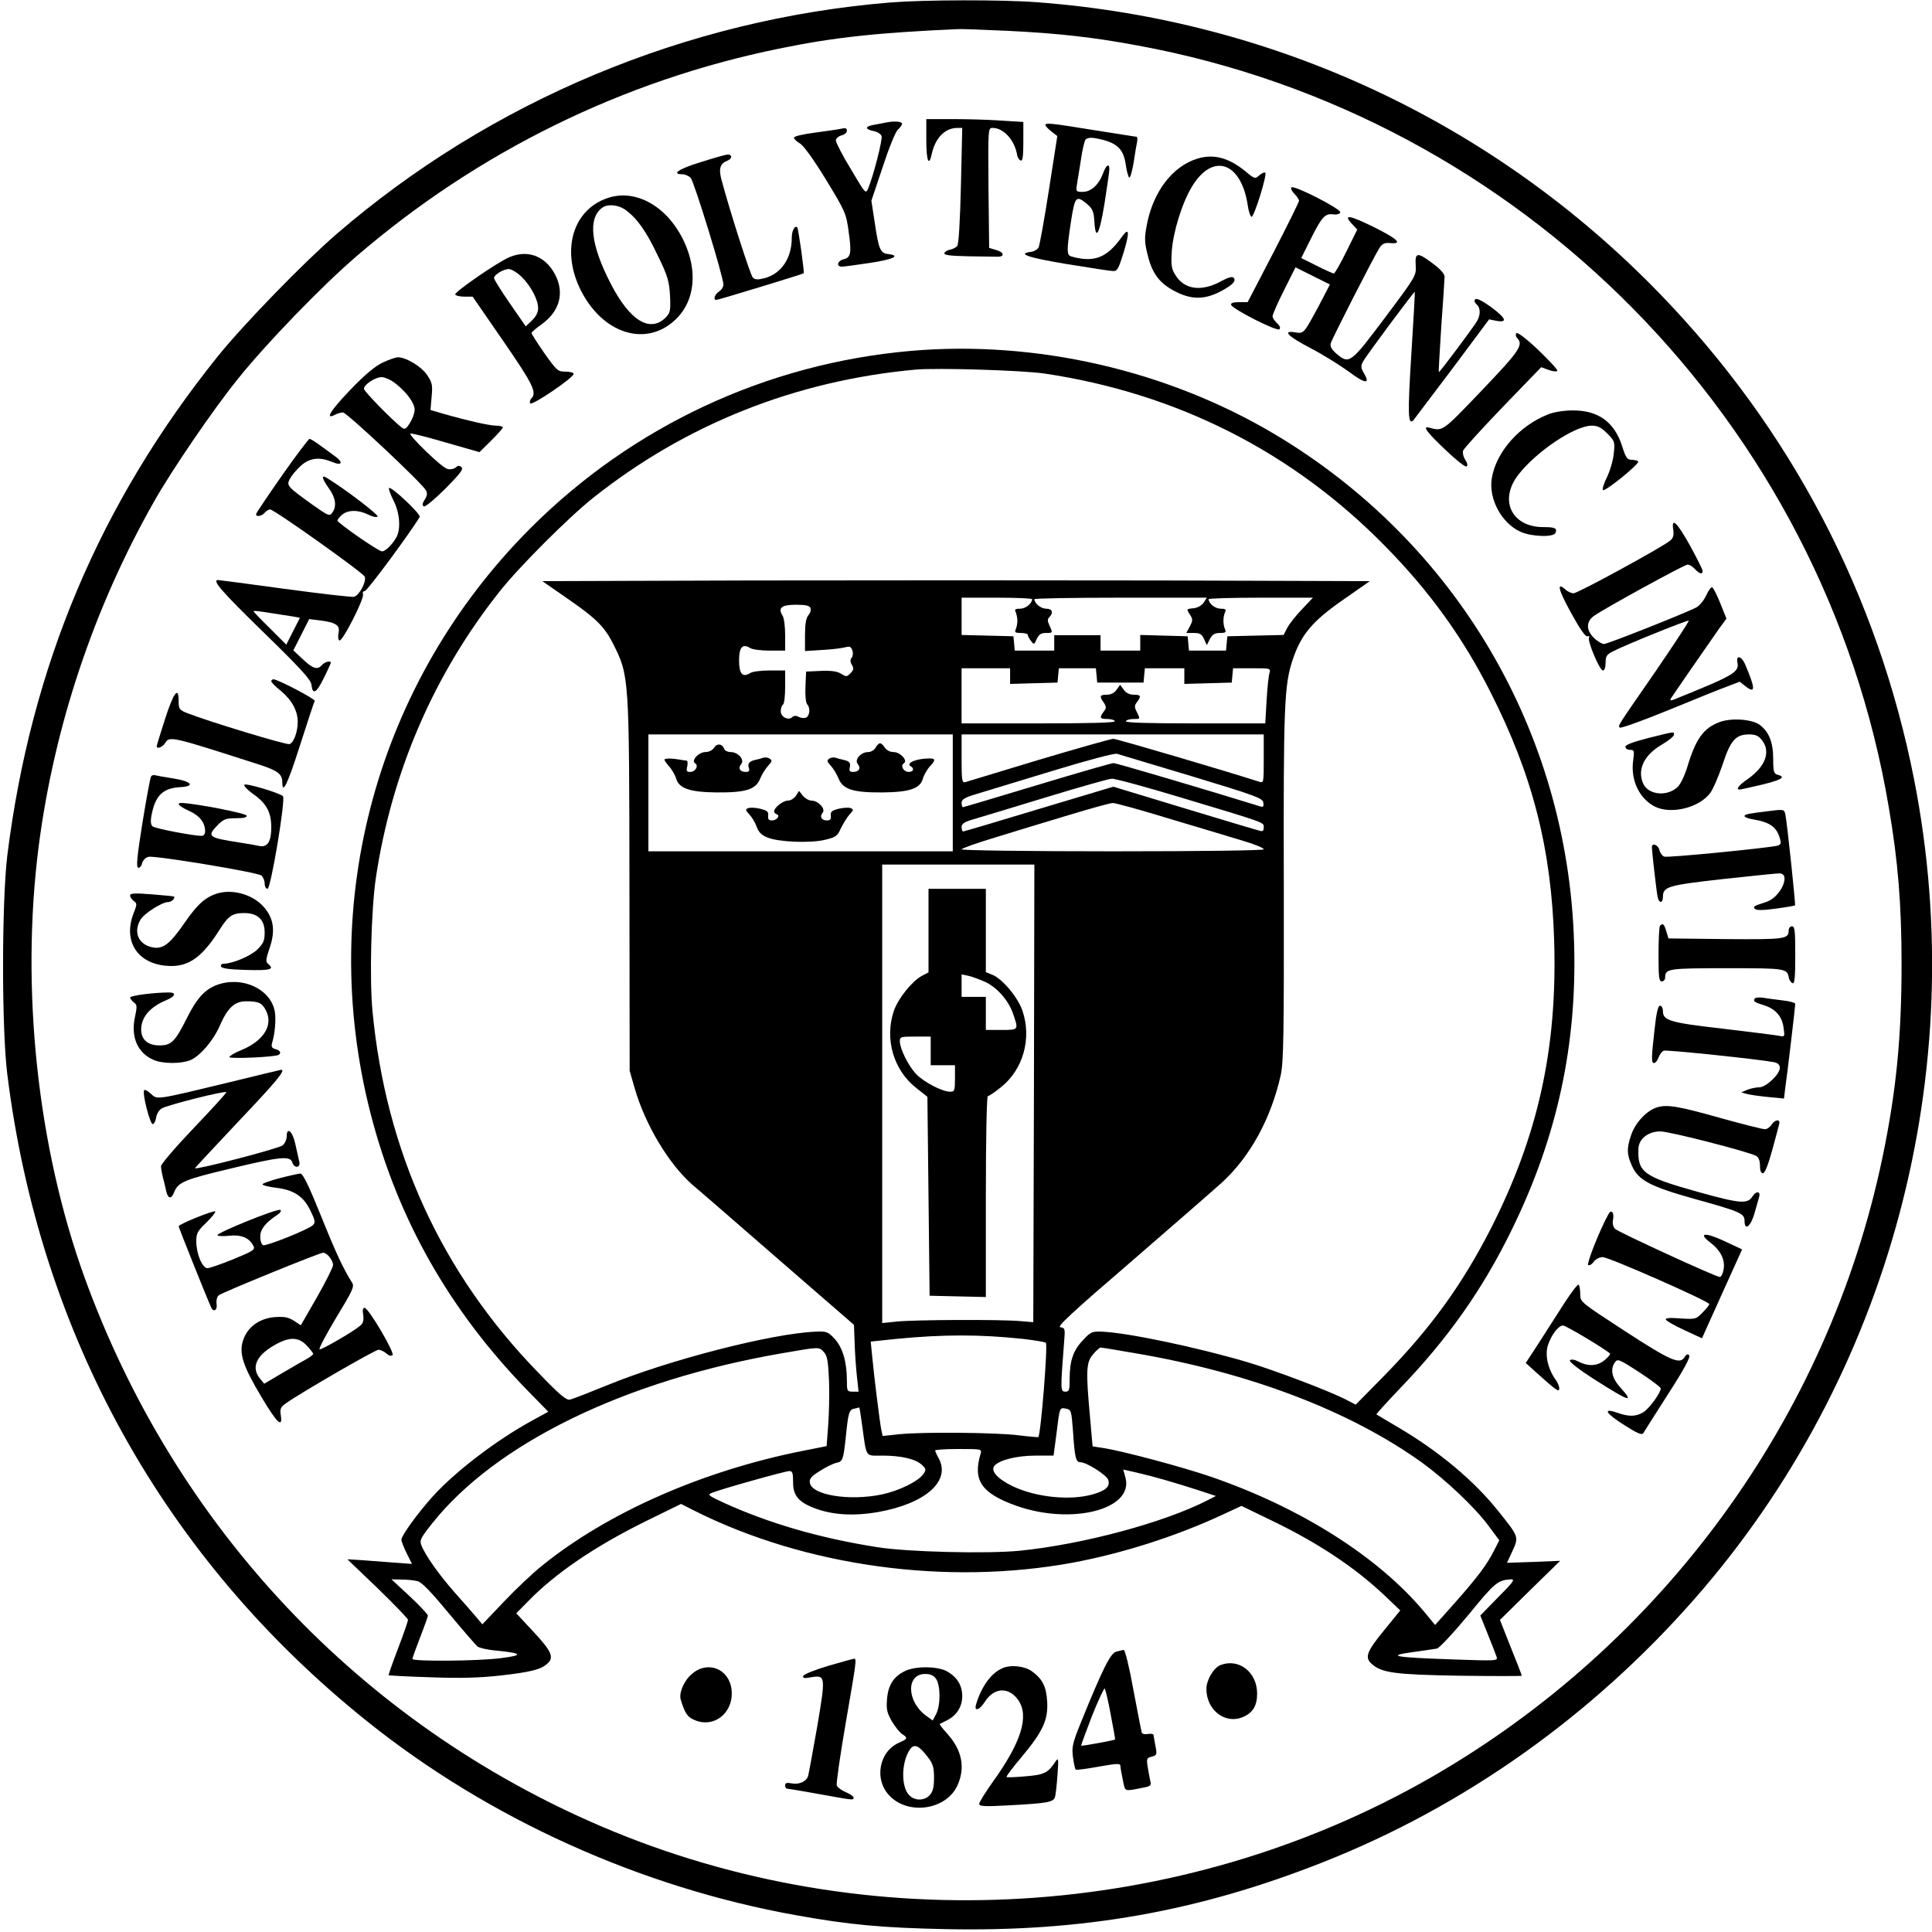 <?xml version="1.0" standalone="no"?>
<!DOCTYPE svg PUBLIC "-//W3C//DTD SVG 20010904//EN"
 "http://www.w3.org/TR/2001/REC-SVG-20010904/DTD/svg10.dtd">
<svg version="1.0" xmlns="http://www.w3.org/2000/svg"
 width="876pt" height="876pt" viewBox="0 0 876 876"
 preserveAspectRatio="xMidYMid meet">

<g transform="translate(0,876) scale(0.1,-0.1)"
fill="#000000" stroke="none">
<path d="M4040 8749 c-926 -75 -1814 -446 -2515 -1051 -150 -130 -419 -407
-537 -553 -536 -667 -848 -1407 -955 -2265 -25 -208 -26 -782 0 -990 147
-1182 713 -2199 1632 -2935 551 -442 1241 -753 1945 -879 244 -44 393 -57 676
-63 624 -13 1148 80 1714 304 638 252 1217 662 1683 1193 885 1008 1256 2391
996 3715 -165 838 -559 1590 -1154 2204 -752 776 -1748 1241 -2825 1321 -157
12 -509 11 -660 -1z m533 -129 c225 -11 385 -29 584 -66 1743 -320 3113 -1709
3407 -3454 42 -244 58 -442 58 -710 0 -333 -24 -579 -87 -880 -246 -1177 -997
-2207 -2050 -2811 -1137 -651 -2551 -735 -3754 -222 -1097 468 -1938 1360
-2348 2492 -213 589 -290 1307 -208 1951 70 543 249 1082 523 1565 80 142 267
416 379 555 126 158 382 423 537 556 552 476 1212 800 1921 944 247 51 446 72
810 88 17 1 119 -3 228 -8z"/>
<path d="M4200 8125 c0 -95 12 -124 25 -62 16 72 60 117 116 117 l22 0 -6
-261 c-4 -166 -10 -266 -17 -275 -7 -7 -21 -14 -32 -16 -12 -2 -23 -9 -26 -15
-3 -10 24 -13 107 -15 61 -1 121 -2 133 -2 34 -1 32 20 -4 30 l-33 10 -3 272
c-2 271 -2 272 19 272 50 0 101 -57 111 -124 2 -11 9 -21 16 -24 9 -3 12 19
12 86 l0 89 -97 6 c-54 4 -153 7 -220 7 l-123 0 0 -95z"/>
<path d="M4020 8205 c-8 -2 -32 -6 -52 -10 -46 -7 -49 -20 -8 -29 17 -3 33
-13 37 -22 6 -15 -36 -178 -60 -237 -12 -28 -12 -27 -79 86 -38 62 -68 121
-68 130 0 9 11 19 25 23 14 3 25 13 25 21 0 11 -7 14 -22 10 -13 -3 -67 -11
-120 -18 -56 -7 -98 -17 -98 -23 0 -6 12 -18 28 -27 16 -10 62 -73 118 -165
87 -143 91 -152 102 -235 14 -97 10 -117 -24 -125 -28 -7 -33 -34 -6 -33 9 0
67 8 127 17 106 16 141 33 82 40 -36 4 -43 22 -61 144 l-15 98 51 152 c28 86
58 160 69 170 10 9 19 21 19 27 0 10 -35 13 -70 6z"/>
<path d="M4740 8193 c0 -4 12 -17 27 -29 l27 -21 -38 -244 c-21 -134 -42 -252
-47 -261 -5 -9 -20 -18 -34 -20 -66 -8 -15 -26 160 -55 105 -17 200 -32 212
-32 19 -1 25 11 48 85 28 93 25 117 -9 69 -67 -94 -125 -117 -228 -88 -22 6
-22 25 -2 159 18 114 23 120 73 79 25 -22 30 -34 33 -77 5 -94 23 -63 46 79
12 76 22 146 22 156 0 29 -15 19 -29 -20 -19 -51 -54 -83 -92 -83 -30 0 -31 2
-26 33 3 17 11 68 18 112 6 44 16 85 21 92 6 7 22 10 41 7 100 -18 131 -45
142 -124 4 -28 11 -52 15 -55 5 -3 13 28 20 67 6 40 13 83 16 96 2 12 1 22 -3
22 -5 0 -91 14 -193 30 -196 32 -220 34 -220 23z"/>
<path d="M3181 8026 c-100 -30 -140 -56 -88 -56 13 0 31 -8 39 -17 16 -19 148
-448 148 -483 0 -11 -9 -25 -20 -32 -19 -12 -28 -38 -12 -38 11 1 393 117 396
121 4 5 -24 202 -29 208 -11 11 -25 -15 -25 -47 0 -93 -47 -162 -122 -183 -33
-8 -44 -8 -55 3 -11 12 -104 301 -142 444 -13 50 -6 72 26 85 24 9 24 30 0 28
-7 0 -59 -15 -116 -33z"/>
<path d="M5430 8041 c-115 -35 -203 -152 -231 -305 -10 -55 -10 -75 5 -133 20
-84 55 -129 126 -165 70 -36 128 -37 197 -3 59 30 81 51 66 66 -6 6 -25 1 -54
-15 -90 -50 -168 -40 -209 26 -18 28 -21 44 -17 108 6 88 46 218 91 293 95
158 225 113 254 -87 4 -27 12 -49 17 -49 12 1 71 190 62 200 -4 3 -16 -2 -27
-12 -19 -17 -21 -17 -64 19 -75 61 -143 79 -216 57z"/>
<path d="M5855 7910 c-3 -5 3 -18 15 -30 11 -11 20 -25 20 -30 0 -6 -52 -111
-116 -235 l-117 -225 -39 0 c-26 0 -38 -4 -36 -12 7 -20 208 -122 219 -111 6
6 2 16 -11 28 -11 10 -20 24 -20 31 0 8 23 61 52 118 l52 104 78 -39 78 -39
-51 -98 c-68 -126 -67 -125 -106 -119 -61 10 -35 -17 70 -72 56 -29 134 -78
174 -107 73 -55 98 -57 67 -6 -14 25 -15 32 -3 54 14 26 232 319 234 315 1 -1
-6 -130 -16 -287 -17 -270 -15 -321 10 -295 4 6 84 111 176 233 l167 224 34
-7 c52 -9 42 13 -27 64 -39 28 -64 40 -70 34 -6 -6 -4 -14 6 -23 18 -15 19
-47 2 -76 -17 -29 -170 -234 -173 -231 -2 1 4 94 11 207 8 113 15 214 15 225
0 13 -19 35 -52 59 -71 54 -83 53 -79 -7 3 -47 1 -50 -139 -237 -156 -208
-162 -213 -220 -164 -23 20 -30 33 -26 48 6 21 195 392 222 434 12 17 23 22
46 20 61 -6 36 18 -72 72 -112 55 -142 60 -100 15 l24 -26 -49 -99 c-27 -55
-53 -100 -57 -100 -5 0 -40 16 -78 35 l-70 35 44 88 c50 100 64 115 102 110
15 -2 29 2 31 9 5 15 -214 127 -222 113z"/>
<path d="M2752 7861 c-152 -53 -206 -229 -125 -404 100 -213 308 -278 444
-138 80 83 92 214 31 345 -75 161 -221 243 -350 197z m86 -54 c52 -39 92 -95
145 -207 44 -90 51 -114 55 -180 3 -66 1 -78 -17 -97 -72 -75 -165 -19 -253
153 -89 173 -103 292 -39 341 26 20 75 15 109 -10z"/>
<path d="M2310 7594 c-53 -22 -250 -158 -246 -169 1 -5 20 -10 41 -10 l38 0
138 -200 c135 -196 155 -235 128 -262 -6 -6 -8 -16 -5 -22 8 -12 199 118 197
134 -1 6 -18 10 -38 10 -34 0 -39 5 -95 84 -32 46 -58 87 -58 91 0 4 20 21 45
39 77 55 102 131 70 209 -41 96 -126 134 -215 96z m55 -89 c43 -43 75 -104 75
-143 0 -18 -10 -38 -28 -55 l-28 -27 -72 104 c-40 58 -72 109 -72 115 0 15 42
41 67 41 12 0 38 -16 58 -35z"/>
<path d="M6875 7249 c-4 -6 -2 -16 4 -22 30 -30 11 -58 -161 -238 -180 -188
-175 -185 -238 -168 -32 8 -12 -19 72 -99 48 -46 92 -81 97 -77 7 4 5 14 -5
30 -9 13 -13 32 -10 42 4 10 85 99 180 198 l174 180 33 -12 c18 -7 36 -9 40
-5 4 4 -35 46 -86 95 -57 54 -96 83 -100 76z"/>
<path d="M4130 7169 c-653 -57 -1261 -340 -1725 -804 -695 -696 -969 -1695
-726 -2649 123 -482 359 -898 716 -1264 l91 -93 -73 -40 c-161 -88 -346 -229
-449 -342 -69 -76 -144 -180 -144 -198 0 -8 11 -36 24 -62 l24 -48 -82 6 c-44
3 -110 8 -146 11 l-65 4 138 -132 c75 -73 137 -137 137 -143 0 -5 -20 -64 -45
-129 -25 -65 -44 -120 -43 -122 2 -1 87 -6 188 -9 138 -5 219 -3 320 8 139 16
182 27 212 54 31 28 20 55 -62 143 l-79 85 52 53 c124 128 305 251 534 364
l161 79 59 -30 c503 -253 1145 -342 1719 -236 223 42 459 117 666 212 l97 45
126 -61 c219 -105 385 -215 524 -346 l70 -67 -74 -91 c-78 -95 -88 -122 -56
-151 46 -41 104 -49 399 -54 155 -2 282 -2 282 0 0 3 -22 60 -50 129 l-49 124
136 134 137 134 -121 -5 -120 -4 25 54 c29 64 29 64 -65 181 -109 137 -268
270 -453 379 -52 31 -97 57 -99 59 -2 1 46 54 106 117 218 226 377 452 508
721 206 420 297 841 282 1305 -30 954 -536 1812 -1357 2301 -489 291 -1084
427 -1650 378z m608 -103 c601 -90 1125 -356 1543 -783 201 -204 353 -415 478
-663 191 -377 276 -711 288 -1131 14 -484 -73 -878 -287 -1299 -131 -256 -272
-451 -483 -667 l-130 -132 -50 26 c-81 40 -312 128 -442 167 -227 67 -540 133
-658 138 -45 2 -52 -1 -87 -39 -44 -46 -60 -93 -60 -175 0 -52 -2 -58 -20 -58
-22 0 -22 8 -5 227 5 58 4 62 -17 65 -17 2 48 63 318 295 186 161 372 323 412
359 130 118 225 292 269 489 13 60 15 179 14 860 -2 820 2 908 40 1023 38 114
89 175 227 271 l123 86 -935 3 c-514 1 -1358 1 -1875 0 l-942 -3 121 -84 c123
-85 161 -123 200 -200 73 -145 73 -147 74 -1096 l1 -840 23 -80 c48 -166 156
-346 265 -440 29 -24 204 -176 390 -338 l339 -294 3 -79 c1 -43 6 -112 10
-151 l8 -73 -27 0 c-25 0 -26 3 -26 50 0 84 -19 149 -55 189 -31 33 -37 35
-86 33 -199 -8 -666 -128 -946 -243 -81 -33 -157 -63 -169 -65 -16 -4 -47 22
-145 124 -438 451 -689 1000 -750 1637 -14 146 -6 458 15 603 72 481 263 925
563 1302 86 109 314 337 423 423 419 333 916 531 1460 581 97 9 489 -3 588
-18z m-58 -1023 c-1 -20 -30 -43 -55 -43 -22 0 -26 -3 -19 -17 4 -10 7 -27 7
-38 0 -11 -3 -28 -7 -37 -7 -15 -3 -18 23 -18 17 0 31 -4 31 -8 0 -5 6 -17 14
-27 14 -19 15 -19 27 8 9 20 19 27 41 27 32 0 32 0 16 35 -9 19 -9 28 0 37 20
20 13 38 -14 38 -24 0 -53 23 -54 43 0 4 176 7 391 7 l391 0 -14 -22 c-10 -14
-28 -24 -47 -26 -32 -3 -32 -4 -16 -28 14 -22 14 -27 0 -54 l-16 -30 34 0 c27
0 36 -5 46 -27 l13 -28 14 28 c11 20 22 27 45 27 26 0 30 3 23 18 -9 22 -9 52
0 75 7 14 3 17 -19 17 -25 0 -54 23 -55 43 0 4 106 7 236 7 l237 0 -50 -53
c-28 -29 -58 -67 -67 -85 l-16 -31 -128 -3 -127 -3 -3 -32 -3 -33 -84 0 -84 0
-3 33 -3 32 -107 3 -108 3 0 -36 0 -35 -90 0 -90 0 0 35 0 35 -105 0 -105 0 0
-35 0 -35 -89 0 -90 0 -3 33 -3 32 -117 3 -118 3 0 84 0 85 160 0 c88 0 160
-3 160 -7z m-1005 -40 c3 -9 -1 -23 -10 -33 -10 -12 -15 -38 -15 -89 l0 -73
78 5 c42 2 89 8 104 12 21 6 27 3 33 -15 4 -11 2 -27 -4 -33 -6 -8 -6 -18 -1
-27 13 -21 12 -26 -6 -45 -15 -14 -18 -14 -40 0 -18 11 -43 15 -92 13 l-67 -3
-3 -69 c-2 -39 2 -74 8 -80 15 -15 12 -53 -6 -60 -8 -3 -23 -2 -33 4 -12 6
-22 5 -28 -1 -18 -18 -53 0 -53 26 0 13 5 27 10 30 6 3 10 40 10 81 l0 74 -70
0 c-39 0 -79 -5 -89 -12 -34 -21 -50 -4 -50 57 0 61 16 78 50 57 10 -7 50 -12
89 -12 l70 0 0 70 c0 39 -5 79 -12 89 -22 35 -4 49 61 49 45 0 61 -4 66 -15z
m905 -308 l0 -36 108 3 107 3 3 33 3 32 84 0 84 0 3 -32 3 -33 105 0 105 0 3
33 3 32 90 0 89 0 0 -35 0 -36 108 3 107 3 3 33 3 32 86 0 c84 0 85 0 79 -22
-4 -13 -10 -69 -13 -125 l-6 -103 -319 0 c-210 0 -317 3 -313 10 3 6 20 10 36
10 29 0 29 0 15 29 -13 25 -13 31 -1 47 21 28 18 34 -14 34 -19 0 -36 8 -46
23 l-16 22 -16 -22 c-10 -15 -26 -23 -44 -23 -33 0 -35 -7 -14 -36 12 -19 12
-24 0 -40 -21 -28 -18 -34 14 -34 17 0 33 -4 36 -10 4 -7 -113 -10 -344 -10
l-351 0 0 125 0 125 110 0 110 0 0 -35z m-260 -530 l0 -265 -690 0 -690 0 0
265 0 265 690 0 690 0 0 -265z m1410 154 c0 -110 0 -110 -22 -103 -166 53
-645 194 -660 194 -11 0 -162 -43 -337 -95 -174 -53 -324 -98 -333 -101 -16
-5 -18 5 -18 105 l0 111 685 0 685 0 0 -111z m-325 -79 c290 -88 320 -99 323
-119 3 -18 0 -22 -15 -17 -252 78 -652 196 -664 196 -9 0 -165 -45 -347 -100
-182 -55 -333 -100 -336 -100 -3 0 -6 9 -6 20 0 15 14 24 68 40 37 11 191 58
342 104 157 48 284 82 295 78 11 -3 164 -49 340 -102z m-54 -95 c396 -119 379
-113 379 -137 0 -15 -5 -19 -17 -15 -10 2 -164 48 -342 102 l-323 98 -337
-101 c-185 -56 -340 -102 -344 -102 -4 0 -7 9 -7 20 0 15 12 23 53 35 28 8
176 53 327 99 151 46 287 85 301 85 15 1 154 -37 310 -84z m-36 -101 c138 -41
287 -86 333 -100 45 -14 82 -29 82 -35 0 -5 -264 -9 -685 -9 -377 0 -685 4
-685 9 0 4 69 29 153 54 83 26 233 71 332 101 99 30 189 55 200 55 11 1 133
-33 270 -75z m-627 -1241 l-3 -1038 -60 5 c-90 8 -480 6 -557 -2 l-68 -7 0
1039 0 1040 345 0 345 0 -2 -1037z m-48 -1114 c52 -6 98 -14 102 -17 10 -10
-23 -416 -34 -428 -2 -1 -41 2 -88 8 -103 13 -436 16 -542 5 l-76 -8 -6 28
c-7 35 -32 235 -41 329 l-7 71 114 12 c214 21 382 21 578 0z m-904 -60 c15
-17 19 -40 23 -131 2 -60 0 -151 -4 -202 l-7 -93 -106 -21 c-455 -90 -886
-280 -1183 -520 -43 -34 -121 -108 -174 -164 l-98 -103 -26 31 c-14 17 -59 68
-99 113 -73 83 -134 169 -152 216 -8 21 -2 33 49 97 289 364 874 649 1586 772
174 30 168 30 191 5z m1407 -4 c521 -88 978 -262 1305 -497 106 -77 239 -202
301 -286 l49 -66 -23 -45 c-33 -66 -78 -125 -179 -239 l-89 -100 -47 57 c-208
250 -558 473 -966 614 -130 45 -407 119 -495 132 l-45 7 -12 136 c-19 209 -17
245 14 281 14 17 30 31 34 31 5 0 74 -11 153 -25z m-1234 -327 c21 -151 12
-138 92 -138 85 0 150 -15 179 -42 19 -18 20 -22 7 -41 -22 -33 -109 -76 -188
-93 -148 -31 -319 -3 -327 53 -3 18 7 30 45 53 26 17 60 34 75 37 29 6 32 14
43 118 11 109 15 124 39 128 11 2 22 5 22 6 1 0 7 -36 13 -81z m956 -26 c8
-122 13 -142 34 -142 27 0 119 -58 126 -80 9 -30 -10 -48 -68 -65 -102 -30
-257 -15 -365 36 -70 34 -102 70 -83 93 22 26 102 46 186 46 l82 0 13 98 c15
123 14 120 43 115 24 -5 25 -9 32 -101z m-419 -104 c-36 -120 4 -178 158 -234
252 -91 538 -19 499 126 l-10 37 61 -14 c75 -17 175 -46 280 -80 l79 -26 -37
-19 c-196 -101 -564 -200 -850 -229 -150 -15 -513 -6 -649 16 -262 41 -493
109 -697 202 -71 33 -74 36 -50 45 45 18 331 98 349 98 14 0 17 -9 17 -49 -1
-61 24 -92 99 -120 80 -30 175 -36 285 -17 217 38 334 142 275 246 -8 14 -14
28 -15 33 0 4 48 7 106 7 106 0 106 0 100 -22z m-2554 -577 c20 -4 61 -47 143
-146 64 -77 123 -145 131 -151 8 -6 46 -15 85 -18 118 -12 124 -21 23 -34
-104 -14 -404 -16 -404 -4 0 5 16 49 35 98 19 49 35 93 35 99 0 5 -37 45 -82
87 l-83 77 45 -1 c25 0 57 -3 72 -7z m4901 -73 l-81 -83 34 -85 c19 -47 37
-93 40 -103 6 -18 -3 -18 -201 -11 -264 9 -302 16 -180 33 50 7 99 14 110 16
12 3 74 70 144 154 119 146 132 156 191 160 21 1 13 -11 -57 -81z"/>
<path d="M3238 5370 c-8 -12 -24 -20 -40 -20 -30 0 -66 -39 -46 -51 17 -11 1
-39 -22 -39 -17 0 -19 4 -14 25 3 14 2 25 -2 26 -5 0 -20 3 -34 5 -33 6 -61 6
-67 1 -2 -3 7 -16 20 -31 13 -14 28 -40 33 -57 13 -44 63 -61 184 -62 131 -1
176 13 196 61 8 20 25 47 37 60 18 20 19 24 7 32 -8 6 -22 7 -30 4 -8 -3 -23
-7 -33 -9 -29 -6 -38 -16 -32 -36 5 -14 2 -19 -14 -19 -26 0 -36 17 -20 36 16
19 -14 54 -48 54 -13 0 -26 6 -29 14 -9 24 -33 27 -46 6z"/>
<path d="M3970 5370 c-6 -11 -21 -20 -34 -20 -33 0 -63 -35 -47 -54 16 -19 6
-36 -21 -36 -15 0 -19 5 -15 20 5 21 -1 29 -30 35 -10 2 -25 6 -33 9 -8 3 -22
2 -30 -4 -12 -8 -11 -12 7 -32 12 -13 28 -40 36 -60 20 -47 66 -62 197 -61
123 1 171 17 184 61 5 18 20 44 33 58 26 28 25 35 -3 35 -59 0 -108 -21 -85
-35 18 -11 13 -26 -9 -26 -23 0 -39 28 -22 39 20 12 -16 51 -46 51 -16 0 -32
8 -40 20 -7 11 -16 20 -22 20 -5 0 -14 -9 -20 -20z"/>
<path d="M3609 5152 c-8 -12 -24 -22 -36 -22 -23 0 -63 -32 -63 -49 0 -5 5
-11 12 -13 17 -6 0 -28 -22 -28 -14 0 -19 6 -17 22 2 18 -5 23 -36 31 -20 5
-45 6 -54 3 -14 -6 -14 -9 5 -29 12 -13 27 -38 33 -56 8 -23 22 -38 48 -48 49
-21 193 -27 261 -11 50 12 57 17 73 53 11 22 28 50 39 62 19 20 19 23 5 29 -9
3 -34 2 -54 -3 -31 -8 -38 -13 -36 -31 2 -16 -3 -22 -17 -22 -25 0 -35 17 -20
35 15 17 -20 55 -51 55 -11 0 -29 10 -39 22 l-17 22 -14 -22z"/>
<path d="M4210 4540 l0 -189 -29 -15 c-45 -24 -108 -102 -128 -159 -43 -127
-2 -268 100 -349 l52 -41 5 -451 5 -451 128 -3 127 -3 0 456 c0 267 4 455 9
455 5 0 32 18 59 40 101 80 141 221 98 347 -20 60 -90 144 -136 163 l-30 12 0
189 0 189 -130 0 -130 0 0 -190z m259 -233 c55 -27 105 -85 125 -145 25 -72
25 -72 -54 -72 l-70 0 0 75 0 75 -55 0 -55 0 0 51 0 51 33 -7 c17 -4 52 -17
76 -28z m-249 -312 l0 -65 55 0 55 0 0 -60 c0 -56 -2 -60 -22 -60 -36 0 -120
44 -155 81 -35 38 -72 112 -73 147 0 21 4 22 70 22 l70 0 0 -65z"/>
<path d="M1735 7116 c-34 -16 -81 -55 -148 -125 -89 -93 -116 -137 -67 -111
10 5 26 10 35 10 17 0 359 -321 376 -353 8 -13 6 -25 -5 -42 -11 -17 -12 -26
-5 -31 7 -4 48 31 97 79 66 67 84 89 75 98 -9 9 -16 9 -27 -1 -9 -7 -26 -10
-38 -6 -24 5 -176 152 -167 160 2 3 74 -15 159 -40 l154 -44 53 52 c29 29 53
56 53 60 0 4 -14 8 -31 8 -29 0 -132 23 -246 56 l-51 15 5 59 c5 53 3 65 -20
99 -26 39 -95 81 -133 81 -10 0 -41 -11 -69 -24z m60 -96 c50 -40 85 -88 85
-118 0 -14 -9 -40 -21 -59 -18 -29 -24 -32 -38 -21 -39 29 -171 164 -171 175
0 19 51 53 80 53 15 0 44 -13 65 -30z"/>
<path d="M7019 6881 c-130 -51 -236 -171 -255 -290 -15 -93 44 -203 130 -242
50 -23 151 -26 159 -5 8 21 -2 26 -55 26 -144 0 -203 122 -114 237 83 107 257
223 333 223 27 0 43 -8 70 -35 34 -34 36 -38 30 -92 -3 -31 -17 -79 -31 -107
-14 -28 -22 -54 -18 -58 9 -9 164 117 160 129 -2 4 -14 8 -28 8 -22 0 -28 8
-45 62 -35 110 -109 163 -225 162 -38 0 -84 -7 -111 -18z"/>
<path d="M1280 6606 c-63 -90 -116 -169 -118 -175 -5 -16 24 -13 38 4 7 8 18
15 25 15 18 0 422 -287 429 -305 8 -23 -25 -85 -49 -91 -11 -2 -152 14 -314
36 -161 22 -297 40 -302 40 -29 0 14 -50 205 -236 169 -165 215 -215 218 -238
5 -48 22 -40 56 29 18 36 32 68 32 70 0 11 -28 4 -40 -10 -20 -24 -42 -17 -87
26 l-43 40 36 71 36 71 48 -6 c73 -9 93 -22 85 -57 -3 -15 -2 -31 4 -34 13 -8
114 191 107 210 -3 8 1 14 8 14 11 0 208 267 249 336 7 12 -130 141 -139 131
-3 -3 6 -28 20 -56 28 -54 34 -126 15 -164 -17 -33 -51 -67 -67 -67 -16 0
-202 129 -202 140 0 4 9 15 20 25 26 24 75 24 119 2 19 -10 38 -14 43 -9 7 7
-155 130 -230 175 -26 16 -23 -1 7 -44 33 -45 39 -84 18 -113 -13 -18 -18 -15
-88 34 -118 85 -121 88 -104 120 8 15 30 41 50 59 40 35 83 40 140 17 46 -20
54 -3 13 26 -18 14 -50 36 -70 51 -20 15 -40 27 -45 27 -4 -1 -60 -74 -123
-164z m-50 -626 c36 -6 80 -12 97 -15 l33 -6 -31 -61 -31 -61 -74 74 c-41 40
-74 75 -74 76 0 5 10 4 80 -7z"/>
<path d="M7587 6357 c3 -24 0 -36 -14 -48 -32 -28 -419 -239 -438 -239 -10 0
-26 7 -36 16 -43 39 -34 1 24 -104 40 -73 66 -111 75 -107 7 3 10 0 7 -5 -9
-15 48 -150 63 -150 7 0 12 14 12 35 0 29 5 37 32 51 55 29 341 144 345 140 3
-2 -65 -105 -149 -228 -179 -259 -171 -245 -164 -257 3 -5 103 31 223 80 119
49 240 98 269 108 l52 20 27 -21 c45 -35 45 -11 -2 99 -16 39 -43 45 -35 8 8
-43 -16 -57 -286 -166 -18 -7 -21 -6 -16 4 10 16 178 259 219 317 l33 45 -28
70 c-15 38 -32 71 -37 72 -5 2 -17 -15 -27 -37 -10 -22 -30 -46 -44 -54 -55
-28 -403 -166 -419 -166 -9 0 -30 12 -45 27 -37 35 -37 75 0 101 54 37 409
232 424 232 8 0 23 -9 33 -20 20 -22 35 -26 35 -9 0 7 -26 58 -57 115 -59 106
-86 132 -76 71z"/>
<path d="M1230 5671 c0 -5 20 -25 44 -44 49 -41 76 -90 76 -140 0 -45 -18 -94
-37 -101 -13 -5 -366 102 -465 141 -35 14 -38 18 -38 55 0 69 -23 38 -62 -83
-20 -63 -37 -117 -37 -121 -2 -16 25 -7 37 12 21 34 24 33 440 -101 71 -24 92
-40 92 -75 0 -60 24 -10 81 169 34 105 63 195 66 199 4 8 -168 98 -187 98 -5
0 -10 -4 -10 -9z"/>
<path d="M7797 5486 c-73 -27 -108 -76 -146 -202 -12 -39 -31 -80 -44 -92 -47
-45 -132 -37 -156 14 -29 64 3 131 86 179 29 17 52 36 53 43 0 16 7 16 -115
-14 -70 -18 -105 -31 -105 -40 0 -8 9 -14 21 -14 19 0 20 -4 14 -49 -12 -88
27 -171 98 -208 73 -37 201 -6 251 61 13 17 38 75 56 128 36 111 60 138 121
138 29 0 42 -6 58 -26 41 -52 16 -120 -64 -176 -42 -29 -56 -48 -37 -48 4 0
49 10 100 22 90 22 112 35 72 45 -17 5 -20 14 -20 72 0 75 -19 123 -62 155
-35 25 -128 32 -181 12z"/>
<path d="M685 5239 c-4 -5 -21 -99 -39 -209 -24 -150 -29 -200 -20 -204 7 -3
15 6 18 20 4 13 16 26 29 29 29 7 494 -70 513 -85 7 -7 14 -23 14 -36 0 -13 6
-24 13 -24 15 0 83 408 70 420 -16 15 -167 60 -175 52 -4 -4 12 -22 37 -40 63
-44 85 -84 85 -154 0 -63 -17 -91 -53 -84 -12 3 -53 10 -92 16 -142 22 -149
27 -96 81 25 25 37 29 81 29 37 0 50 4 48 12 -4 11 -227 54 -290 57 -32 2 -19
-14 30 -36 48 -22 72 -53 72 -93 0 -12 -7 -20 -16 -20 -37 0 -210 33 -222 43
-8 6 -10 22 -6 46 17 93 51 128 133 132 67 4 50 26 -31 39 -40 6 -78 13 -85
15 -7 2 -15 0 -18 -6z"/>
<path d="M8025 5083 c-94 -11 -115 -15 -115 -23 0 -5 17 -12 38 -15 79 -13
110 -36 124 -93 5 -17 1 -23 -15 -27 -61 -12 -496 -55 -511 -49 -9 3 -19 17
-22 30 -6 24 -34 34 -34 13 0 -19 21 -203 26 -226 6 -30 24 -29 24 0 0 47 22
53 270 81 129 14 245 26 258 26 53 0 8 -104 -55 -128 -16 -5 -37 -13 -47 -16
-13 -5 -16 -10 -9 -17 7 -7 36 -7 94 1 46 6 86 13 88 15 3 4 -36 376 -44 413
-5 22 -8 23 -70 15z"/>
<path d="M993 4711 c-58 -15 -97 -49 -158 -138 -65 -94 -97 -119 -146 -108
-62 14 -85 69 -52 125 17 29 98 80 126 80 15 0 33 18 26 25 -2 1 -48 6 -101
10 -76 6 -98 5 -98 -5 0 -7 7 -18 16 -25 16 -11 16 -15 -1 -58 -50 -132 26
-237 173 -237 82 0 142 45 216 162 42 66 59 78 114 78 60 0 92 -30 92 -87 0
-38 -5 -50 -33 -78 -30 -30 -114 -65 -155 -65 -7 0 -12 -6 -10 -12 3 -9 38
-14 116 -16 109 -3 128 3 98 27 -12 10 -11 21 6 71 28 80 19 138 -28 190 -47
52 -132 78 -201 61z"/>
<path d="M7527 4563 c-4 -3 -7 -62 -7 -130 0 -103 2 -123 15 -123 8 0 15 8 15
18 0 40 14 42 281 42 268 0 272 -1 280 -44 2 -11 10 -21 17 -24 9 -3 12 27 12
127 0 110 -2 131 -15 131 -8 0 -15 -8 -15 -19 0 -39 -17 -41 -286 -39 l-259 3
-10 33 c-9 32 -16 38 -28 25z"/>
<path d="M986 4295 c-56 -20 -93 -60 -138 -150 -54 -108 -71 -125 -125 -125
-53 0 -83 26 -83 73 1 56 40 101 114 132 41 17 47 35 13 35 -67 0 -177 -14
-177 -23 0 -5 8 -15 17 -22 15 -11 15 -19 5 -66 -20 -91 12 -164 85 -195 41
-18 124 -18 166 -1 44 19 103 87 133 155 36 83 68 112 120 112 57 0 72 -7 90
-42 34 -66 -10 -137 -111 -179 -30 -12 -55 -27 -55 -32 0 -9 206 0 223 10 14
8 7 21 -14 26 -17 5 -20 11 -15 29 13 43 18 107 12 142 -19 102 -147 161 -260
121z"/>
<path d="M7956 4232 c-7 -12 -3 -16 45 -31 50 -16 80 -51 86 -101 6 -42 6 -42
-23 -36 -16 3 -130 17 -254 32 -238 27 -270 37 -270 79 0 14 -6 25 -13 25 -9
0 -17 -32 -25 -108 -15 -132 -15 -152 -2 -152 6 0 15 11 20 25 5 14 16 28 24
31 13 5 432 -39 499 -52 19 -4 27 -12 27 -26 0 -29 -63 -88 -93 -88 -14 0 -38
-5 -54 -11 l-28 -12 25 -7 c14 -4 57 -10 97 -14 l72 -7 5 43 c10 68 46 375 46
386 0 5 -26 13 -57 16 -32 4 -72 9 -89 12 -18 3 -35 1 -38 -4z"/>
<path d="M1045 3854 c-340 -82 -331 -81 -360 -54 -14 13 -28 21 -31 17 -11
-11 27 -158 39 -154 7 2 13 16 15 30 2 15 13 34 25 41 23 15 285 81 293 74 2
-3 -64 -75 -146 -161 -83 -87 -150 -165 -150 -175 0 -9 4 -33 9 -52 5 -19 12
-47 15 -62 8 -34 23 -36 35 -5 18 47 48 59 254 108 228 55 272 59 282 29 9
-29 39 -26 32 3 -3 12 -11 48 -18 80 -12 57 -39 81 -39 34 0 -13 -8 -31 -18
-40 -15 -14 -391 -112 -398 -104 -1 1 88 96 197 212 175 184 219 238 192 234
-5 -1 -107 -25 -228 -55z"/>
<path d="M7513 3739 c-46 -14 -98 -69 -117 -125 -21 -61 -20 -89 4 -141 29
-65 83 -93 283 -149 206 -57 227 -66 227 -99 0 -48 28 -27 45 33 9 31 18 64
21 74 8 27 -13 30 -30 3 -23 -35 -54 -33 -245 20 -250 70 -277 89 -272 198 2
44 45 77 99 77 42 0 396 -91 435 -111 11 -7 17 -22 17 -44 0 -23 5 -35 13 -35
9 0 24 38 42 103 15 56 30 110 32 120 7 24 -19 22 -35 -3 -7 -11 -20 -20 -30
-20 -10 0 -97 22 -195 49 -198 56 -248 64 -294 50z"/>
<path d="M1268 3418 c-43 -11 -78 -24 -78 -28 0 -4 26 -11 58 -15 84 -10 127
-38 159 -103 22 -45 24 -55 12 -67 -21 -20 -211 -96 -226 -91 -7 3 -13 20 -13
39 0 33 23 63 78 99 14 9 19 19 13 22 -13 8 -292 -105 -285 -115 2 -4 27 -5
54 -2 53 6 90 -9 109 -46 9 -17 0 -23 -90 -60 -54 -22 -108 -41 -118 -41 -24
0 -51 65 -51 122 0 36 6 47 46 85 25 25 43 47 40 50 -6 7 -166 -58 -166 -67 0
-5 117 -299 147 -367 10 -25 30 -14 25 15 -2 16 2 33 10 39 16 13 457 193 473
193 18 0 45 -34 45 -56 0 -10 -33 -76 -73 -146 l-73 -127 -32 21 c-26 16 -44
19 -87 16 -70 -6 -124 -46 -143 -106 -19 -58 -1 -115 84 -257 70 -118 97 -143
87 -81 -4 28 -1 36 23 53 69 49 405 243 420 243 10 0 26 -8 36 -17 11 -10 22
-13 28 -7 10 11 -109 214 -127 214 -8 0 -10 -11 -6 -33 3 -24 0 -36 -14 -48
-31 -27 -175 -110 -184 -107 -5 2 29 66 75 143 76 125 84 142 72 160 -39 62
-71 129 -141 303 -57 141 -82 192 -94 191 -9 -1 -51 -10 -93 -21z m123 -759
c16 -17 29 -34 29 -38 0 -3 -12 -13 -28 -22 -15 -8 -65 -37 -111 -64 l-83 -49
-19 23 c-41 50 -18 104 64 151 69 40 110 39 148 -1z"/>
<path d="M7292 3253 c-41 -75 -99 -224 -91 -229 6 -3 17 3 25 15 9 12 26 21
41 21 28 0 482 -200 483 -213 0 -5 -14 -22 -31 -39 -29 -30 -32 -30 -100 -26
-47 4 -69 2 -66 -5 2 -6 40 -28 84 -48 l80 -37 91 202 91 201 -81 38 c-88 41
-121 37 -63 -7 47 -36 68 -79 60 -122 -3 -19 -11 -34 -17 -34 -18 0 -459 203
-475 218 -9 10 -13 25 -9 43 6 33 -9 48 -22 22z"/>
<path d="M7094 2853 c-31 -48 -83 -130 -116 -181 l-60 -92 52 -47 c89 -80 100
-87 100 -68 0 9 -8 29 -19 43 -33 47 -46 107 -33 151 15 47 48 91 69 91 13 0
190 -106 213 -127 3 -3 -8 -16 -23 -29 -33 -28 -75 -31 -119 -8 -19 10 -34 12
-40 6 -5 -5 36 -38 109 -85 163 -104 186 -111 118 -36 -37 42 -45 81 -22 113
12 16 20 12 110 -46 53 -35 97 -68 97 -73 0 -21 -53 -93 -80 -109 -35 -20 -65
-20 -119 -1 -67 23 -50 -4 36 -58 58 -37 78 -45 84 -35 4 7 55 87 113 178 73
113 102 168 95 175 -7 7 -13 4 -20 -7 -21 -37 -61 -20 -269 115 -204 133 -205
133 -205 169 0 20 -3 39 -7 43 -4 4 -32 -33 -64 -82z"/>
<path d="M5061 1271 c-26 -7 -61 -77 -158 -316 -40 -98 -44 -116 -38 -162 4
-29 9 -55 13 -57 4 -2 51 4 105 14 78 14 97 15 97 4 0 -7 5 -36 11 -64 12 -57
2 -53 100 -34 25 5 30 10 25 27 -3 12 -8 41 -12 64 -6 39 -5 42 18 48 23 6 25
9 17 48 -4 23 -8 46 -9 51 0 4 -11 6 -24 4 -14 -3 -27 0 -29 6 -2 6 -19 93
-38 194 -18 101 -38 182 -44 181 -5 -1 -21 -4 -34 -8z m-25 -284 c12 -62 21
-113 20 -114 -4 -4 -151 -31 -154 -28 -1 1 21 61 49 134 29 72 55 128 58 125
3 -3 16 -56 27 -117z"/>
<path d="M3756 1207 c-60 -18 -111 -38 -114 -46 -3 -10 4 -12 35 -6 67 11 67
5 28 -226 -20 -112 -38 -212 -41 -222 -8 -25 -42 -40 -75 -33 -22 4 -29 2 -29
-9 0 -8 4 -15 8 -15 4 0 71 -11 148 -25 160 -29 154 -28 154 -15 0 5 -16 16
-35 24 -19 8 -38 22 -41 30 -3 9 15 135 40 280 48 277 51 296 39 295 -5 0 -57
-15 -117 -32z"/>
<path d="M5533 1210 c-31 -13 -63 -68 -63 -108 0 -95 84 -161 164 -128 46 19
66 51 66 107 0 98 -84 162 -167 129z"/>
<path d="M4545 1196 c-51 -22 -95 -83 -119 -163 -11 -35 15 -28 39 10 42 67
110 70 153 7 49 -73 12 -191 -117 -370 -33 -47 -61 -91 -61 -99 0 -11 22 -13
128 -7 186 10 209 14 216 40 3 11 8 57 11 101 5 67 4 77 -7 61 -36 -55 -52
-63 -137 -70 -46 -4 -85 -6 -87 -3 -3 2 27 42 66 88 99 118 123 171 118 254
-4 68 -21 102 -69 137 -33 24 -97 31 -134 14z"/>
<path d="M3136 1169 c-36 -31 -59 -87 -49 -117 17 -56 29 -75 54 -87 91 -47
188 27 176 134 -11 95 -109 134 -181 70z"/>
<path d="M4101 1182 c-50 -25 -74 -63 -79 -126 -4 -47 0 -62 22 -101 15 -25
36 -51 47 -58 26 -16 24 -22 -11 -37 -95 -39 -119 -170 -45 -244 87 -88 256
-61 306 48 37 81 21 161 -46 235 -21 23 -36 43 -34 44 2 1 17 9 33 17 44 22
69 62 69 109 0 48 -22 85 -66 111 -42 26 -148 27 -196 2z m143 -34 c21 -29 21
-120 1 -159 l-16 -30 -29 21 c-89 64 -93 190 -5 190 24 0 39 -7 49 -22z m-37
-355 c23 -30 28 -46 28 -94 0 -42 -5 -62 -19 -78 -24 -27 -70 -27 -94 0 -37
38 -35 147 2 204 20 31 41 23 83 -32z"/>
</g>
</svg>
